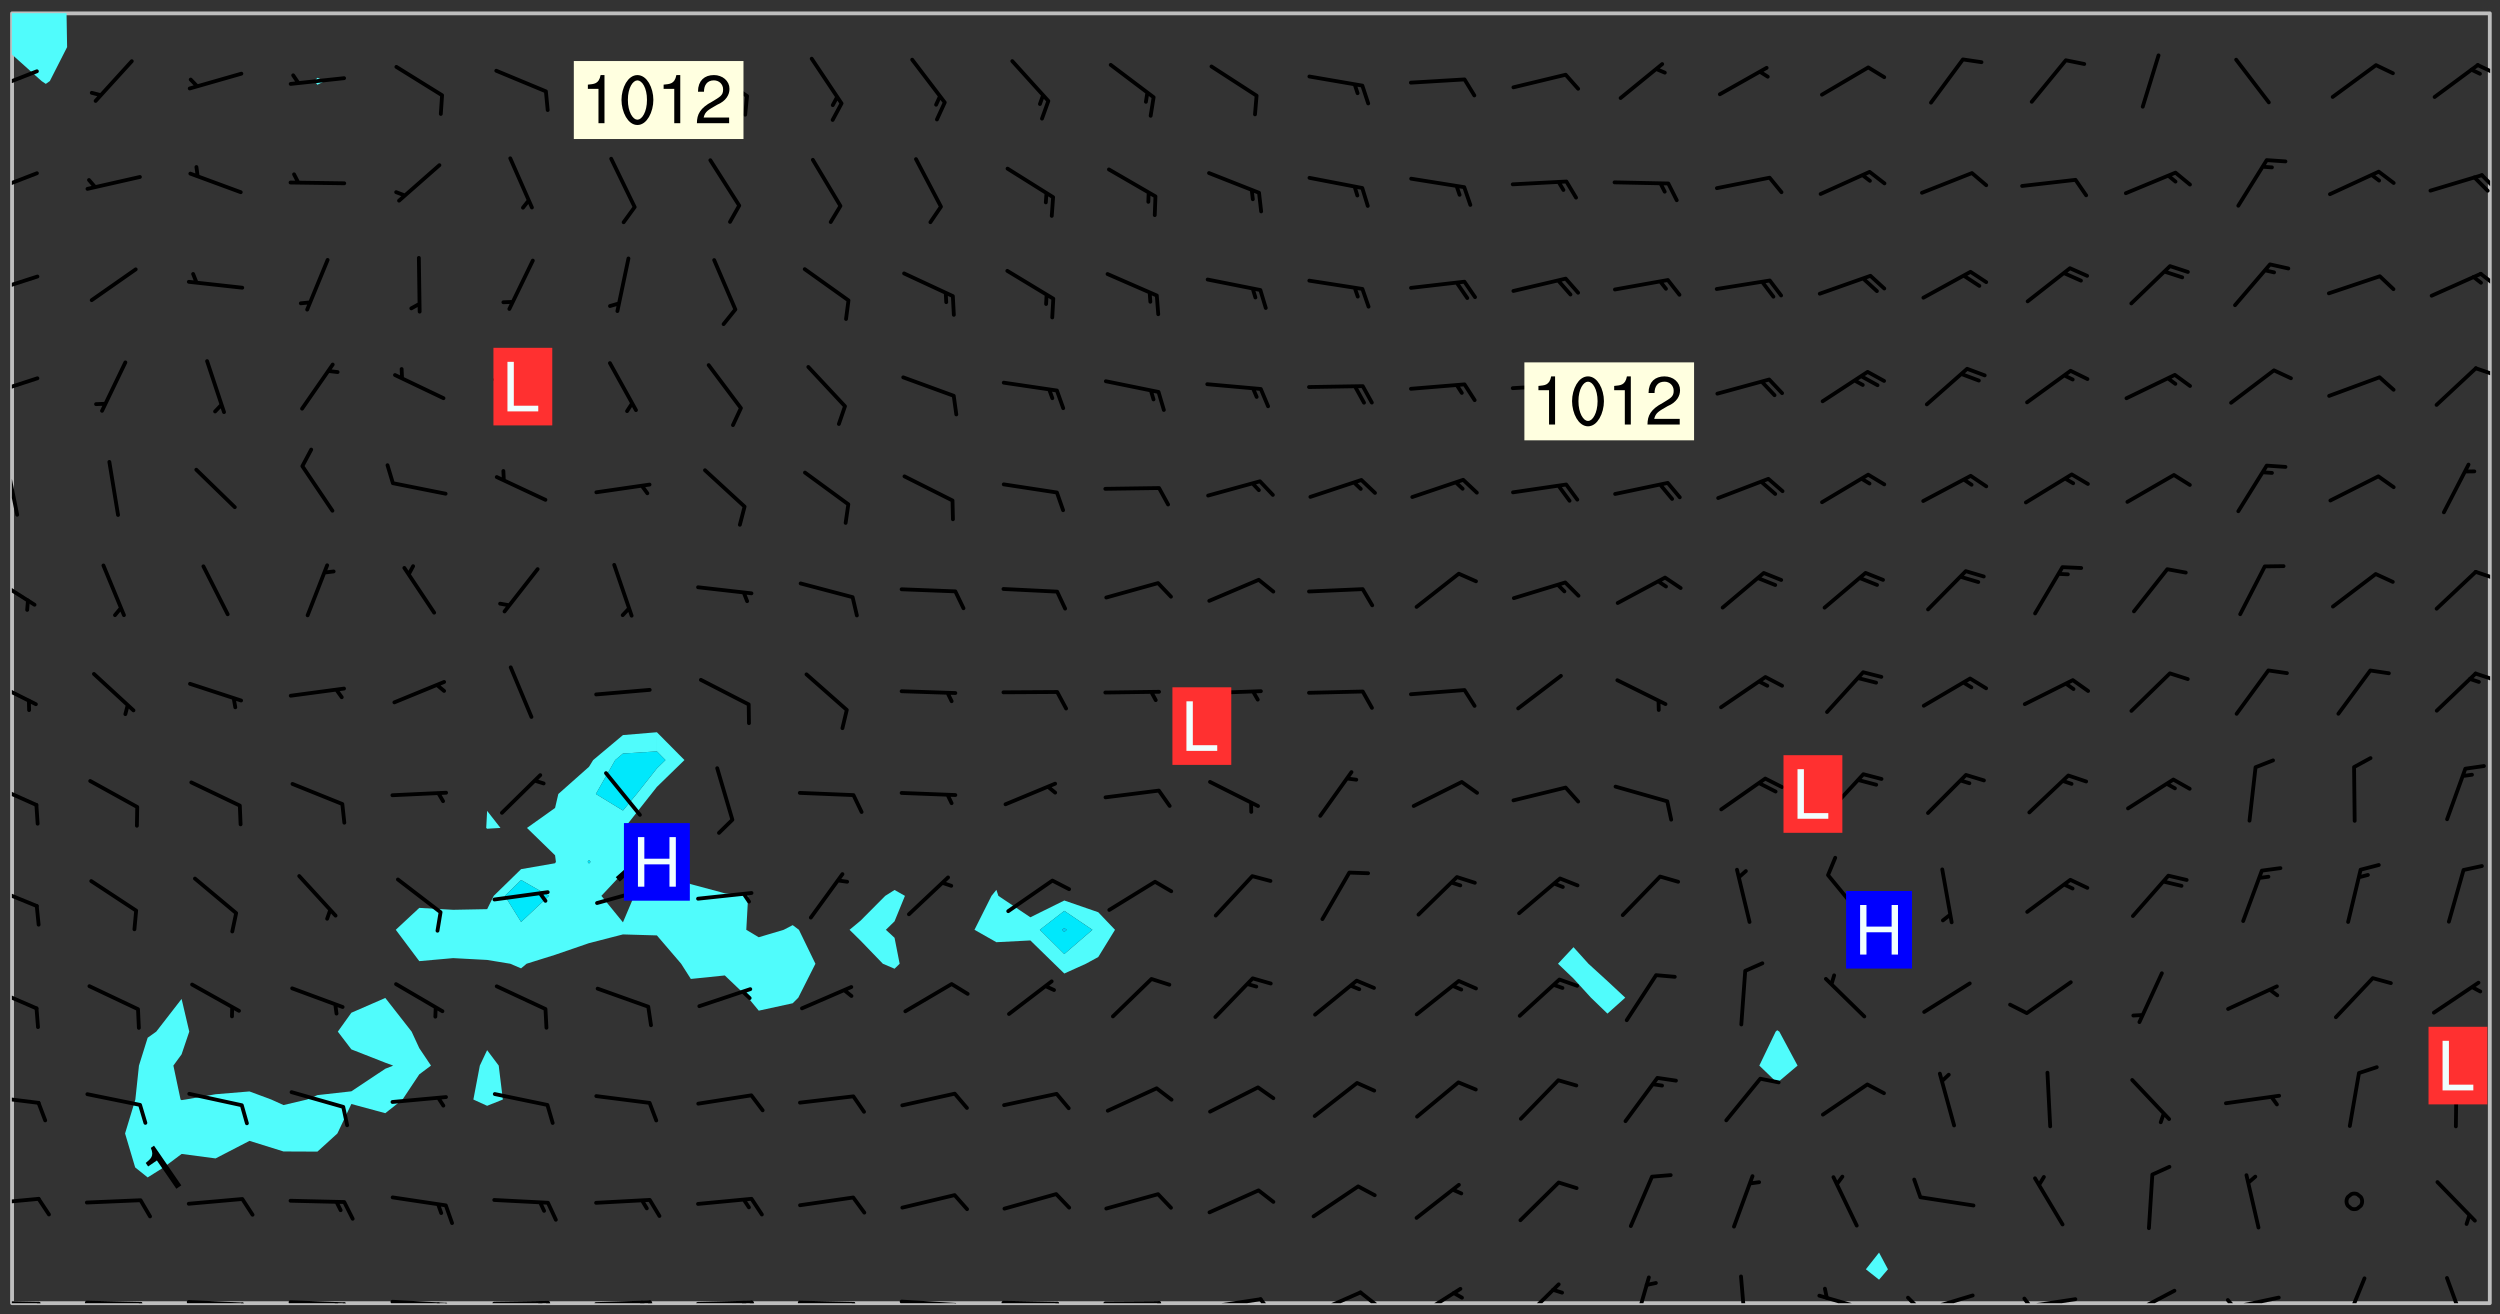 <svg xmlns="http://www.w3.org/2000/svg" role="img" xmlns:xlink="http://www.w3.org/1999/xlink" viewBox="142.45 309.95 326.84 171.84"><rect x="142.45" y="309.95" width="326.84" height="171.84" fill="#333333" stroke="none"/><defs><clipPath id="a"><path d="M144 317h1v163.328h-1zm0 0"/></clipPath><clipPath id="b"><path d="M144 311.672h1V318h-1zm0 0"/></clipPath><clipPath id="c"><path d="M144 311.672h324v168.656H144zm0 0"/></clipPath><clipPath id="d"><path d="M144 311.672h8V321h-8zm0 0"/></clipPath><clipPath id="e"><path d="M467 311.672h1v168.656h-1zm0 0"/></clipPath><clipPath id="f"><path d="M144 480h4v.328h-4zm0 0"/></clipPath><clipPath id="g"><path d="M147 480h2v.328h-2zm0 0"/></clipPath><clipPath id="h"><path d="M153 480h9v.328h-9zm0 0"/></clipPath><clipPath id="i"><path d="M160 480h3v.328h-3zm0 0"/></clipPath><clipPath id="j"><path d="M166 479h9v1.328h-9zm0 0"/></clipPath><clipPath id="k"><path d="M173 480h3v.328h-3zm0 0"/></clipPath><clipPath id="l"><path d="M180 479h8v1.328h-8zm0 0"/></clipPath><clipPath id="m"><path d="M187 480h2v.328h-2zm0 0"/></clipPath><clipPath id="n"><path d="M186 480h2v.328h-2zm0 0"/></clipPath><clipPath id="o"><path d="M193 479h9v1.328h-9zm0 0"/></clipPath><clipPath id="p"><path d="M200 480h3v.328h-3zm0 0"/></clipPath><clipPath id="q"><path d="M199 480h2v.328h-2zm0 0"/></clipPath><clipPath id="r"><path d="M206 480h9v.328h-9zm0 0"/></clipPath><clipPath id="s"><path d="M213 480h3v.328h-3zm0 0"/></clipPath><clipPath id="t"><path d="M212 480h2v.328h-2zm0 0"/></clipPath><clipPath id="u"><path d="M220 479h8v1.328h-8zm0 0"/></clipPath><clipPath id="v"><path d="M227 479h2v1.328h-2zm0 0"/></clipPath><clipPath id="w"><path d="M226 480h2v.328h-2zm0 0"/></clipPath><clipPath id="x"><path d="M233 479h8v1.328h-8zm0 0"/></clipPath><clipPath id="y"><path d="M240 479h3v1.328h-3zm0 0"/></clipPath><clipPath id="z"><path d="M239 480h2v.328h-2zm0 0"/></clipPath><clipPath id="A"><path d="M246 479h9v1.328h-9zm0 0"/></clipPath><clipPath id="B"><path d="M253 480h3v.328h-3zm0 0"/></clipPath><clipPath id="C"><path d="M260 479h8v1.328h-8zm0 0"/></clipPath><clipPath id="D"><path d="M267 480h2v.328h-2zm0 0"/></clipPath><clipPath id="E"><path d="M273 480h8v.328h-8zm0 0"/></clipPath><clipPath id="F"><path d="M280 480h3v.328h-3zm0 0"/></clipPath><clipPath id="G"><path d="M286 480h9v.328h-9zm0 0"/></clipPath><clipPath id="H"><path d="M293 480h3v.328h-3zm0 0"/></clipPath><clipPath id="I"><path d="M300 479h8v1.328h-8zm0 0"/></clipPath><clipPath id="J"><path d="M307 479h2v1.328h-2zm0 0"/></clipPath><clipPath id="K"><path d="M313 478h8v2.328h-8zm0 0"/></clipPath><clipPath id="L"><path d="M320 478h3v2.328h-3zm0 0"/></clipPath><clipPath id="M"><path d="M327 478h7v2.328h-7zm0 0"/></clipPath><clipPath id="N"><path d="M340 477h7v3.328h-7zm0 0"/></clipPath><clipPath id="O"><path d="M355 476h4v4.328h-4zm0 0"/></clipPath><clipPath id="P"><path d="M369 476h2v4.328h-2zm0 0"/></clipPath><clipPath id="Q"><path d="M380 479h8v1.328h-8zm0 0"/></clipPath><clipPath id="R"><path d="M393 479h8v1.328h-8zm0 0"/></clipPath><clipPath id="S"><path d="M391 479h3v1.328h-3zm0 0"/></clipPath><clipPath id="T"><path d="M406 479h9v1.328h-9zm0 0"/></clipPath><clipPath id="U"><path d="M406 479h3v1.328h-3zm0 0"/></clipPath><clipPath id="V"><path d="M420 478h7v2.328h-7zm0 0"/></clipPath><clipPath id="W"><path d="M420 480h2v.328h-2zm0 0"/></clipPath><clipPath id="X"><path d="M433 479h8v1.328h-8zm0 0"/></clipPath><clipPath id="Y"><path d="M433 479h2v1.328h-2zm0 0"/></clipPath><clipPath id="Z"><path d="M448 476h4v4.328h-4zm0 0"/></clipPath><clipPath id="aa"><path d="M462 476h4v4.328h-4zm0 0"/></clipPath><clipPath id="ab"><path d="M144 466h4v2h-4zm0 0"/></clipPath><clipPath id="ac"><path d="M144 453h4v2h-4zm0 0"/></clipPath><clipPath id="ad"><path d="M144 438h4v5h-4zm0 0"/></clipPath><clipPath id="ae"><path d="M144 425h4v4h-4zm0 0"/></clipPath><clipPath id="af"><path d="M144 412h4v4h-4zm0 0"/></clipPath><clipPath id="ag"><path d="M144 398h4v5h-4zm0 0"/></clipPath><clipPath id="ah"><path d="M465 397h3v3h-3zm0 0"/></clipPath><clipPath id="ai"><path d="M144 384h4v6h-4zm0 0"/></clipPath><clipPath id="aj"><path d="M465 384h3v2h-3zm0 0"/></clipPath><clipPath id="ak"><path d="M144 370h1v8h-1zm0 0"/></clipPath><clipPath id="al"><path d="M144 359h4v3h-4zm0 0"/></clipPath><clipPath id="am"><path d="M465 357h3v3h-3zm0 0"/></clipPath><clipPath id="an"><path d="M144 345h4v4h-4zm0 0"/></clipPath><clipPath id="ao"><path d="M466 345h2v3h-2zm0 0"/></clipPath><clipPath id="ap"><path d="M144 332h4v4h-4zm0 0"/></clipPath><clipPath id="aq"><path d="M466 332h2v3h-2zm0 0"/></clipPath><clipPath id="ar"><path d="M144 319h4v4h-4zm0 0"/></clipPath><clipPath id="as"><path d="M466 318h2v2h-2zm0 0"/></clipPath><g id="at" clip-path="url(#clip1)"><path fill="#fff" fill-opacity="0" fill-rule="evenodd" d="M0 0h1000v1000H0zm0 0"/><path fill="#d3d3d3" fill-opacity="0" fill-rule="evenodd" d="M162.152 355.867l-.234.293.059.234.117.172.176.234.293.348.113.059.117-.172.059-.234.176-.176.465-.176h.699l.234.293.289.816.059.176.176.23.352.234.699.699.172.176.234.348.234.41.289.582.41.465.23.234.234.176.117.23.176.293.172 1.164v.234l.059.289.059.117.117.117.348.41.117.172.176.176.176.234.117.172.172.352.059.234.234.406.234-.059-.176.176-.059.93h-.582l-.234-.113-.348.113-.117.117-.059.293-.059.176-.117.172-.465.293-.059.234-.059.113v.645l.059.172v.41l.059.059v.406l.059.406.117.176.059.059.23.641-.059.293v.699l-.059.582v.234l-.059.23-.055.352v1.922l.055.117h.426l-.367.117-.023.352.891 1.168 1.742.539 1.34.359v.539l.09.809.535.715 1.52.27.891-.086.09 1.164.535.18 1.16-.18 2.055-.984 1.16-.363 1.879-.176 1.695-.18-.18.719-1.516.086-1.25.09-.805.27-1.074.809.27.719.535.898-.18.625-.266.809.266 1.078.625.898.805.18 1.25-.18-.266.723.098.504.055.293v.172l.059.293v.406l.176.117.352.117h.406l.293-.176.113-.117.059-.117.117-.23.059-.176.352-.465.23-.176.176-.059.176.059.059.176.117.988.055.469.059.172.117.234.176.059.816.059h.289l.117.234.059.406.059.352v1.105l.117.293.117.348.289.699.176.352.582.754.352.176.172.059.469.234.641.465.348.234.293.176.293.055.23.062.816.348.293.176.113.172.352.352.117.176.523.641v.289l.059.352v.348l.059.352.059.289.117.059.172.059h.176l.582.234.176.117.176.289.176.234.113.234.293.23.117.117v.41l.059.055.289.234.234.117.059.117.117.172.059.117.23.234.059.176.234.059.117.059-.117.113-.059.117v.117l-.117.293-.117.289v.582l.176.117.117.059.059.117.117.117.113.059.176.348.059.352.059.406v.176l-.059.176-.117.699v.172l.117.176.293.293h.406l.176.117.117.172.117.293v.234h-.527l-.23-.234h-.234l-.176.059-.059.699.059.348.117.176.176.41.117.23.289.469.176.055h.523l.234.059.758.641.059.293v.234l.059.059.23.348v.352l-.117.172v.293l.293.289.293.176.172.059.293.176.293.117.582.406.289.234.293.176.219.16.016.012.23.176.641.523.176.234.117.176.176.176.113.172v.641l.117.176.469.117.582.117.234.059.23.113.293.117.113.059.586.352.289.172.176.062.176.055.176.059.699.352.289.176.234.055.289.176.234.117.641.406.293.117.172.059.234.059.41.059.23.059.234.117.059.172-.41.176.469.059.059.293.113.234.176.055.234.059.176.059.406.117.641.234.117.172.059.234v.176l-.059.117-.059.406.234.234.117.059.348.117.641.23.176.117.289.117.176.176.234.465.582 1.105.176.176.348.176.176.117.352.117 1.047.523.234.059.465.113.293.059.465.176.758.582.234.234.348.465.176.176.289.234.816.699.293.176.289.289.293.176.293.289.695.641.176.176.293.234.289.234.469.289.641.582.348.234.234.293.348.348.352.465.934.992.348.406.117.176.234.059.113.117.645.176.23.113.234.059.293.176.23.117.934.699.406.406.234.176.406.176.234.117.816.348.348.234.234.117.293.289.23.117.758.352.352.172.23.059.293.117.234.059.871.176h.816l.469.23.172.059.875.699.465.117.293.059.176.059.23.059.469.059.348.059.352.059.406.059h.293l.172.059v.23l.176.176h.293l.348.059.352.059.699.117h.641l.465-.234.293-.176.172-.117.41-.172.289-.176.934-.465.469-.293.523-.293.465-.172.465-.176 1.051-.465.289-.117.41-.117.289-.117.527-.176 1.516-.699.582-.348.289-.059.293-.059.348-.117.875-.23.352-.117h.113l.234-.059.875-.234.234-.059h.812l.352-.059.816-.117.172-.059.352-.055.293-.059.23-.059.816-.176.176-.059h.348l.234-.059.465-.117.758-.172.234-.059h.348l.41-.117.289-.059 1.285-.059h.289l.41-.059.23-.059h.176l.875-.117h.406l.41-.117h.348l.352-.113.871-.059h1.75l1.047.289.41.117.289.117.352.117.289.117 1.051.172.289.059h.293l.293.059.172.059.41.059.172.059.117.059h.117l.117.059.352.059h.113l.41.066 1.922.395 1.926.395 1.52.449 1.695.719 2.145.805 1.605-.719 1.43-.805 1.16-1.078 1.25-.449 3.035-.719 1.875-.359 2.145-1.348 2.234-1.254 2.5-1.258 1.695-.449 1.785-.18 1.16-.27.625.539 1.34-.27.715-.988.984-1.344.445-.18.805-.359 1.875-.539 1.785-.449 1.25-.27 1.16-.09 1.699-.09 1.961-.27 1.25-.09h.539l.625-.09h.891l2.145-.18 2.41-.18 2.59-.09 1.695.18 1.609.09 1.43.359 1.16.719 1.875.988 1.16 1.527.266.715.629.09.355.898.535.539.535 1.527 1.074.359h.535l-.805.535.09 1.707.715 2.695.891.805.895.988.715 1.258 1.785.539 1.52-.18.355 1.344 1.609-.805.98-.539.27.27.316-.215.219-.145.801.449.449-.359h.355l.535-.27.539-.719.535-.27.625-.988 1.16.449.84.371 1.395.617 1.695-.18h1.605l1.785.09.18-1.707.535-1.344.805.27.492.848.402.406-.09.539v.359l.715.449.711-.27h1.43l.359.988.445 1.258.715 1.344 1.25.629 1.695.629.715-.18.18-.539.98-.09.449.359.086 1.258-.266.629-.535.18v.539l.715.984.266.539.984.988.801 1.078-.266.359-.09.898-.625 2.332-.355 2.066-.09 1.793-.18.719-.09.539v1.438l-.98 1.883-.359 1.707-.535.898-.805 1.168-.266.539 2.055 1.254.086.359-.355.539-.09-.18v.809l.09 1.438-.445.715-1.074.094-.266.715.535.898.805.719 1.16.809 1.34.27.445.359-.355.449-1.789-.09-1.25-.449-.715-.719-.625-.09-.176 3.59-.188 1.309h89.359V311.703h-55.27v49.082l.762.125 3.289.543 2.023 2.836v2.754l2.352.332 2.348.332h4.051l-1.379 4.16-2.023.707-2.023.703-.543.344-2.594 1.617-.188.117-2.023-2.078-.73-2.742-2.672-2.078-1.375-3.5-.066-.082-1.957-2.672 2.75-1.418v-49.082H294.422v91.414l.117.031.133.012.074.074.105.047.09.059.086.059.09.059.297.297.059.09.031.117.027.117.016.137-.031.117-.059.09-.059.086-.043.105-.047.102-.027.121v.145l.176.27.148.148.074.086.074.074.043.105.062.09.059.086.043.105.059.09.047.102.043.105.059.086.117.18.074.074.062.086.059.09.043.105.059.09.059.086.062.09.059.09.043.102.117.18.074.074.059.086.074.074.09.059.105.047h.148l.133-.016.133.016.102-.047.074-.074.047-.102-.016-.133v-.148l-.047-.105-.027-.117-.047-.102-.027-.121-.043-.102-.062-.09-.043-.102-.043-.105-.031-.117-.016-.133-.012-.137.086-.059.059-.086.121-.031.043.105.016.133v.117l.059.102.059.09.09.059.148.148.059.09.043.105-.012.102.086.059.105.047.086.059.09.059.074.074-.117.027-.105.047-.086.059-.074.074-.059.09-.062.086-.027.121-.047.102-.043.105-.031.117-.012.133-.016.133v.148l.027.117.047.105.043.102.059.09.074.074.09.059.074.074.09.059.059.09.043.105.047.102.117.031.133.016h.148l.117-.031.105.043.043.105.047.102.027.121L299.5 410l.027.117.031.121.027.117.105.043.102.047.133-.016.148.148.062.086.074.074.07.074.09.062.105.043.102.043.117.031.137.016.117-.031.074-.074.027-.117-.012-.133-.031-.121-.027-.117.043-.105h.117l.09.062.117.027h.148l.133.016h.148l.133.016.133-.016h.148l.133-.016.133-.012.137.012.117-.027.133-.016.191-.059-.059.176-.016.133-.027.121-.016.133-.059.086-.133.016-.105.047-.105.043-.117.031-.117.027-.266.031h-.148l-.133.016-.074.074.059.086.148.148.117.18.074.07.09.062.09.059.086.059.09.059.102.043.105.062.105.043.086.059.105.047.102.043.18.117.059.09-.043.102-.047.105.016.133.223.223.059.09.043.102.031.121.043.102.016.133.031.117.012.137.031.117.148.148.102.043.105.043.117.031.133.016.137.016h.117l.117-.031.09-.059.043-.105.047-.102.043-.105.031-.117.012-.133v-.148l-.012-.133-.016-.133-.031-.117-.043-.105-.047-.105-.043-.102-.043-.105-.016-.133.016-.133.027-.117.031-.117.027-.121.047-.102.09-.059.086-.062.074-.074.09-.059.223-.223.059-.086.074-.074.117-.18.059-.086v-.148l-.074-.074-.102-.047-.105-.043-.102-.043-.059-.09-.047-.105-.027-.117.09-.059.117-.031.102-.043.18-.117.148-.148.012-.133-.012-.105-.09-.059-.133.016h-.148l-.133.016-.133-.016-.121-.031-.086-.059-.074-.074-.059-.09-.062-.086-.117-.18-.059-.086.031-.121.086-.059.121-.031.059-.086v-.121l-.031-.117-.059-.09-.059-.086-.047-.105-.027-.117-.016-.133.059-.09.074-.074.09-.059.117-.18.074-.074.059-.086.148-.148.121-.031.133-.016.133.016.074.074.043.105.016.133-.031.117-.117.031-.133.012-.148.148-.043.105-.047.102-.027.121-.031.117v.148l.031.117.043.105.059.09.074.07.074.074.117.031.121.027.117-.027.133-.016h.117l.09.059.074.074.047.105.059.086.102.047.133.016.105.043.086.059-.012.105-.074.074-.18.117-.059.09-.09.059-.07.074-.074.074-.062.09-.027.117-.016.133.016.133-.016.133v.148l.016.133.027.117.031.121.074.074.09.059.086.059.09.059.117.031v.086l-.102.047-.09.059-.266.031-.117.027h-.148l-.105.043-.102.047-.059.09-.062.234-.012.133-.031.121-.016.133v.293l-.012.133.012.137.016.133.133.016.133.012.121.031.086.059.074.074.047.105.043.102.016.133v.445l-.016.133v.445l.031.266.027.117.016.133.031.117.086.211.031.266v.148l-.031.117-.027.117-.031.121-.027.117-.031.117-.031.121-.012.133-.016.133.09.059.117-.031.102.016.047.105-.031.266v.441l-.043.105-.047.105-.043.102-.043.105-.059.086-.031.121-.043.117-.031.117-.016.133.016.133.059.09.105.047.086.059.059.086-.012.137-.031.117-.043.102v.445l-.016.133v.148l-.031.117-.043.105-.027.117-.047.105-.043.102-.031.121-.027.117-.031.133-.031.117-.027.117-.043.105-.031.117-.031.121-.012.133-.016.133v.297l.027.117v.148l.047.398.027.117.059.09.121.031h.148l.133-.016.059.09v.117l-.059.09-.09.059-.102.043-.105.047-.09.059-.086.059-.137.016-.117-.031-.133-.016-.102.047-.062.086-.012.137-.016.133-.031.117-.027.117-.016.133-.031.121v.297l.016.133.031.117v.148l.012.133v.148l-.027.117-.047.102-.027.121-.031.117-.059.09-.074.074-.102.043-.105.047-.117.027-.121.031-.102-.047.059-.086.105-.047.027-.117.031-.117.027-.121.031-.117v-.148l.016-.133-.031-.117-.043-.105-.105.016-.074.074-.102.043-.09.062-.074.074-.043.102-.016.133-.031.117L304.25 426l-.031.117-.027.117-.031.121-.027.117-.031.117-.043.105-.09.059h-.09l-.117-.031-.031-.086.016-.137-.031-.117v-.148l-.012-.133v-.148l-.062-.234-.027-.121-.043-.102-.047-.105-.059-.086-.059-.09-.043-.105-.062-.086-.148-.148-.07-.074-.105-.047-.105-.043-.102-.043-.297-.297-.09-.074-.086-.059-.105-.043-.09-.062-.086-.059-.105-.043-.09-.059-.086-.062-.074-.07-.105-.047-.086-.059-.105-.043-.09-.062-.102-.043-.105-.043-.086-.059-.105-.047-.105-.043-.102-.047-.09-.059-.102-.043-.105-.043-.09-.062-.117-.027-.133-.016-.133.016H299.75l-.133.016-.117-.031-.09-.059-.074-.074-.09-.059-.102-.047h-.148l-.121-.027-.102-.043-.074-.074-.117-.18-.09-.059-.102-.043-.09-.062-.105-.043-.09-.059-.086-.059-.105-.047-.059-.086-.059-.09-.043-.105-.047-.102-.074-.074-.086-.059-.074-.074-.09-.059-.223-.223-.043-.105-.031-.266.105-.043h.145l.105.043.074.074.09.059.086.059.105.047.09.059.148.148.07.074.148.148.062.086.074.074.086.059.074.074.09.062.09.059.086.059.27.176.102.047.105.043.102.043.047-.074.059-.086.074-.074.07-.074.105.043.074.074.059.09.043.102.047.105.043.105.121.027.117-.027.074-.09.043-.105.059-.09.074-.074.105-.043.117-.027.133.012.09.059.148.148.059.09.043.105.047.102.043.105.043.102.105.047.105.043.133.016.086-.059.059-.09.074-.074.105-.043.117.027.105.047.102.043.105.043.102.047.18.117v.117l-.016.133.016.133.016.137.059.086.102.047.121.027.117.031h.148l.117-.031.059-.09.18-.117.059-.09.074-.074.059-.086.117-.18.18-.117.117.031.09.059.043.074-.016.133v.117l.09.059h.148l.133-.016.133-.012.266-.031.105-.043.117-.031.121-.027.074-.074.07-.074.062-.09-.016-.105-.047-.102-.102-.043-.105-.016-.117.027-.266.031h-.148l-.074-.074-.09-.059-.117-.031-.117-.027-.133-.016h-.148l-.133.016h-.297l-.105-.047-.148-.148-.043-.102-.059-.09.223-.223.086-.059.105-.043.117-.031.133-.016.133.016.137.016.102.043.133-.012.09-.062.102-.043.062-.09-.047-.102-.09-.059-.117-.031-.102-.043-.059-.09-.062-.09v-.117l.016-.133.105-.047.074-.07v-.121l-.09-.059-.031-.117.09-.059.074-.074.043-.105.059-.09.047-.102.016-.133v-.148l-.047-.105-.043-.102-.09-.059-.133-.016-.102-.043-.137-.016-.117-.031h-.445l-.133-.016-.133-.012-.133-.016-.117-.031h-.148l-.133-.016-.133-.012-.266-.031-.121-.043-.086-.059-.074-.074v-.148l.012-.133.105-.047.102-.043.133-.016h.152l.133-.016h.293l.121.031.102.043.09.059.234.062.121-.047.09-.059.102-.043.133-.016.105.043.102.047.133.012.121-.027h.145l.121-.031.117-.027.105-.047.074-.074.086-.059.148-.148.059-.086.047-.105.027-.117.016-.105-.102-.043-.09-.059-.117-.031-.105-.043-.09-.062-.074-.086-.074-.074-.102-.043-.105-.047-.102-.043-.059-.09-.047-.102-.086-.211-.062-.086-.059-.09-.074-.074-.086-.059h-.27l-.117.031-.09.059-.102.043-.133.016-.105-.016-.027-.117-.062-.09-.117-.031-.102-.043-.148-.148-.031-.117-.016-.105.074-.074.18-.117.117-.027.117-.031.137.016.102.043.105.043.102.047.105.043.117.031.133.016.117.027.133.016.105-.016.09-.059-.074-.074-.105-.043-.074-.074-.074-.09-.148-.148-.086-.059-.09-.059-.074-.074-.09-.059-.102-.047-.121-.027-.102-.047-.105-.043-.117-.031-.102-.043-.121-.031h-.148l-.117.031-.105.043-.086.062-.18.117-.086.059-.09.059-.105.047-.086.059-.105.043-.102.043-.105.047-.074.074-.059.09-.059.086-.047.105-.059.086-.074.074-.133-.012-.117-.031h-.117l-.074.074-.09.059-.074.074-.09.059-.086.059-.105.047-.102.043-.137.016-.102-.043-.148-.148-.105-.047h-.086l-.105.047-.102.043-.121.031-.117-.031-.074-.074v-.117l.031-.121.074-.07.059-.09.074-.074.117-.031.105-.043h.293l.133-.016.137-.016.102-.043.09-.059.102-.047.09-.059.133-.012.09.059.133.012.09-.059.086-.059.105-.043.09-.059.086-.062.09-.059.148-.148.059-.086.059-.09.105-.043.133-.016.117.027.121.031.059-.059.059-.09.031-.266.027-.117.105.012.133.016.102-.043.09-.059.059-.09.074-.074.059-.09.047-.102.012-.133-.012-.133-.047-.105-.148-.148-.059-.09-.059-.086-.043-.105v-.445l.016-.133v-.148l.012-.133-.059-.059-.09.059-.102-.043-.18-.117-.086-.059-.062-.09-.059-.09-.074-.074-.086-.059-.121.031-.102.012-.105.047-.086.059-.105.043-.148.148-.09.059-.086.059-.09.062-.105.043-.133.016v-.121l.105-.043.117-.031.074-.07.043-.105v-.148l-.027-.117-.148-.148-.133-.016h-.148l-.117.031-.105.043-.102.043-.09.062-.117.027-.074-.074.012-.133-.043-.102-.043-.105-.09-.059-.117.027-.121.031-.117.031-.102.043-.121.031-.102.043-.105.043-.09.059-.102.016v-.117l.016-.133-.059-.09-.074.043-.148.148-.059.09-.074.074-.047.105-.043.102-.074.074-.059.09-.074.074-.059.086-.074.074-.09.062-.074.07-.074.074-.102.016-.133.016-.105-.043v-.121l.148-.148.043-.102.059-.09.047-.102.043-.105.059-.09.031-.117.043-.102.031-.121.027-.117.047-.105.043-.102.043-.105.074-.07.09-.062.09-.059.102-.043h.297l.266-.031.105-.043-.074-.074-.117-.031-.105-.043-.09-.059-.102-.047-.09-.059-.102-.043-.105-.043-.09-.062-.086-.059-.105-.043-.102-.043-.121-.031-.117-.031-.102-.043L297.5 410.25l-.102-.043-.09-.059-.043-.105-.016-.133.102-.043.133-.016.137.016.133-.016.102-.043.059-.09.016-.105-.09-.059-.074-.074-.102-.043-.09-.059-.148-.148-.043-.105-.016-.133v-.293l-.059-.09-.09-.059-.074-.074-.043-.105-.031-.117-.059-.09-.074-.074-.117-.027-.074-.074-.09-.059-.09-.062-.086-.059-.074-.074-.059-.086-.047-.105-.086-.059-.148-.148-.195-.059-.133.016-.102.043-.074.074-.047.102-.043.105-.059.09-.059.086-.297.297-.09.059h-.086l-.062-.086-.043-.105.031-.117.059-.09.027-.117-.012-.133-.09-.062-.105.047-.117.027-.117.031-.27.176-.102.047-.117.027-.105.047-.09.059-.102.043-.059-.086-.047-.105.016-.133.047-.105.07-.074.074-.07.059-.09v-.148l-.043-.105h-.238l-.102.047-.031.117-.027.117-.031.121-.074.043-.133.016-.074-.047-.043-.102-.043-.105-.047-.102-.043-.105-.121.031-.102.043-.133.016-.117.031-.105.043-.09.059-.102.047-.121.027-.133.016-.102-.043-.059-.09-.047-.105-.043-.102-.043-.105v-.117l.059-.09.086-.059.18-.117.102-.047.105-.043.105-.059.102-.043.09-.062.102-.043.105-.059.102-.047.09-.059.105-.043.102-.043.09-.062.102-.043.137-.016.117.031.102.043.121.031.102.043.105.047.102.043.105.043.102.047.105.043.102.043.105.047.086.059.105.043.117.031.105.043.102.047.09.059.105.043.102.043.105.047.117.027.102.047.121.027h.148l.086-.059.016-.102.059-.09-.027-.117-.074-.074-.117-.18-.074-.074-.09-.074-.18-.117-.086-.059-.105-.043-.102-.047-.27-.176-.059-.09-.074-.074-.059-.09-.043-.102-.031-.117-.016-.137v-.562l-.012-.133-.016-.133-.031-.117-.016-.133-.012-.133-.031-.121-.223-.223-.059-.086-.016-.105.031-.117.133-.016v-91.414H172.992v1.453l-.059.234-.352 1.051-.172.523-.117.348-.176.41-.117.172-.234.293-.23.059h-.352l-.117.059-.23.406v.293l.117.176.23.23.117.234.641.758.293.465.176.234.23.352.234.348.641.816.176.465.172.41.117.695.176.469.117 1.398.059.465v.875l.117 1.047v4.781l-.059.465-.352 1.281-.176.523-.113.41-.352.93L172.934 336l-.234.582-.117.176-.172.348-.176.406-.352.816-.059.293-.113.293-.117.289-.059.176-.117.875-.059.406-.059.117-.059.176-.059.172-.23.527-.117.172v.234l-.117.234-.059.172-.176.586v.289l-.059.176v.293l-.059.113-.059.527v.172l-.055.234v2.621l-.176.816-.117.176-.176.234-.117.172-.113.234-.586.934-.23.289-.293.465-.176.234-.289.352-.352.699-.113.23-.176.41-.176.23-.406.527-.816.699-.293.172-.289.234-.176.117-.176.176-.523.406-.527.176-.172.176-.234.055-.641.176h-.758m12.211 31.023l-1.074.449.359.895 1.25-.715.445-.539-.98-.09"/><path fill="#d3d3d3" fill-opacity="0" fill-rule="evenodd" d="M201.508 416.598h-.895l.449.629.98.359.805-.09.445-.988-.176.09-.715-.355-.895.355m154.621 59.07l-.059-.523v-.293l.113-.293.059-.23.469-.469h.113l.117-.113.117-.059h.176l.234-.059h.348l.234.059.117.059.23.172.059.176.117.582v.293l-.117.176-.172.289-.176.176-.527.523-.23.234-.117.059h-.176l-.117-.059-.406-.293-.176-.117-.117-.059-.059-.113-.055-.117m6.641-10.957l-.059-.172v-1.109l.059-.172.176-.059.172-.059h.176l.234-.059.117.059.059.699-.059.172-.117.176-.117.059-.234.523-.113.059h-.234l-.059-.117m9.613-14.391l-.117-.176v-.699l.293-.875.117-.172.176-.352.113-.23.117-.293.352-.758.117-.23.172-.234h.176l.117-.059h.641l.117.059.234.234.172.113.352.293.117.117.113.176v.113l.117.059.117.117v.699l-.059.176v.23l-.059.176-.348 1.051-.117.23-.117.234-.117.059-.23.234-.641.289h-.875l-.41-.117-.641-.465"/><path fill="none" stroke="#bebebe" stroke-linecap="round" stroke-linejoin="round" stroke-miterlimit="10" stroke-width=".5" d="M467.957 311.695H144.027v168.625h323.93v-168.625"/><g clip-path="url(#a)"><path fill="#fff" fill-opacity="0" fill-rule="evenodd" d="M144 475.891v4.438h.004H144V317.062v158.828"/></g><g clip-path="url(#b)"><path fill="#50fcfc" fill-rule="evenodd" d="M144 316.109v.953-5.391h.004H144v4.438"/></g><g clip-path="url(#c)"><path fill="#fff" fill-opacity="0" fill-rule="evenodd" d="M144.004 480.328V317.066l3.883 3.48.551.371.527-.371 2.258-4.438-.074-4.438h32.797v8.453l-.395.422.395.484.969-.484-.969-.422v-8.453h8.875v128.746l-4.438 1.934-1.77 2.469 1.77 2.32 4.438 1.742 1.031.379-1.031.41-4.438 2.953-4.438.496-1.367.578-3.07.723-1.594-.723-2.848-1.059-4.438.367-3.93.691-.508.078-.137-.078-.938-4.438 1.074-1.473 1.004-2.969-1.004-4.273-3.312 4.273-1.125.801-1.137 3.641-.473 4.438-1.344 4.438 1.32 4.438 1.633 1.309 2.086-1.309 2.352-1.762 4.438.586 4.438-2.297 4.441 1.387 4.438.02 2.609-2.371 1.828-3.855 4.438 1.203 2.25-1.785 2.191-3.293 1.531-1.145-1.531-2.281-1-2.16-3.441-4.402v-128.746h13.316v104.285l-.117 2.234.117.105 1.746-.105-1.746-2.234V311.672h22.191v94.008l-4.438.371-3.895 3.266-.543.879-4.012 3.559-.426 1.824-3.672 2.613 3.672 3.574.113.863-.113.18-4.441.77-3.578 3.492-.859 1.738-4.438.086-4.438-.25-3.07 2.863 3.07 4.098 4.438-.395 4.438.238v11.793l-.953 2.02-.844 4.438 1.797.82 2.059-.82-.543-4.438-1.516-2.02v-11.793l3.02.496 1.418.605.723-.605 3.719-1.164 4.438-1.527 4.438-1.141 4.438.129 3.172 3.703 1.266 1.984 4.441-.457 3.043 2.91 1.395 1.695 4.438-.969.73-.727 2.242-4.438-2.156-4.438-.816-.613-1.176.613-3.262.973-1.629-.973.246-4.438-3.055-.336-4.441-1.195-4.438-1.633-2.816-1.277-1.418-4.438 3.5-4.438.734-.93 3.605-3.508-3.605-3.637v-94.008h31.07v114.629l-1.219.77-3.223 3.242-1.441 1.195 1.441 1.418 2.914 3.02 1.527.652.668-.652-.668-3.395-1.133-1.043 1.133-1.109 1.359-3.328-1.359-.77v-114.629h13.312v114.613l-.637.785-2.227 4.438 2.863 1.621 4.441-.23 3.121 3.047 1.316 1.277 2.824-1.277 1.613-.879 2.191-3.559-2.191-2.297-4.438-1.535-4.438 2.195-4.18-2.801-.262-.785V311.672h75.453v122.109l-2.027 2.164 2.027 1.938 2.281 2.5 2.156 2.082 2.328-2.082-2.328-2.172-2.484-2.266-1.953-2.164V311.672h26.629v132.965l-.199.184-2.137 4.441 2.336 2.25 2.664-2.25-2.383-4.441-.281-.184V311.672h13.316v162.035l-1.723 2.184 1.723 1.363 1.164-1.363-1.164-2.184V311.672h79.887v168.656H144.004"/></g><g clip-path="url(#d)"><path fill="#50fcfc" fill-rule="evenodd" d="M147.887 320.547l-3.883-3.48v-5.395h7.145l.074 4.438-2.258 4.438-.527.371-.551-.371"/></g><path fill="#50fcfc" fill-rule="evenodd" d="M160.121 462.574l-1.32-4.438 1.344-4.438.473-4.438 1.137-3.641 1.125-.801 3.312-4.273 1.004 4.273-1.004 2.969-1.074 1.473.938 4.438.137.078.508-.078 3.93-.691 4.438-.367 2.848 1.059 1.594.723 3.07-.723 1.367-.578 4.438-.496 4.438-2.953 1.031-.41-1.031-.379-4.438-1.742-1.77-2.32 1.77-2.469 4.438-1.934 3.441 4.402 1 2.16 1.531 2.281-1.531 1.145-2.191 3.293-2.25 1.785-4.438-1.203-1.828 3.855-2.609 2.371-4.438-.02-4.441-1.387-4.438 2.297-4.438-.586-2.352 1.762-2.086 1.309-1.633-1.309m23.824-141.543l-.395-.484.395-.422.969.422-.969.484m13.316 114.574l-3.07-4.098 3.07-2.863 4.438.25 4.438-.086.859-1.738 3.578-3.492v1.418l-2.121 2.074 2.121 3.414 3.641-3.414-3.641-2.074v-1.418l4.441-.77.113-.18-.113-.863-3.672-3.574 3.672-2.613.426-1.824 4.012-3.559v12.184l-.184.25.184.219.211-.219-.211-.25v-12.184l.543-.879 3.895-3.266 4.438-.371v2.504l-4.438.281-1.012.852-2.531 4.438 3.543 2.164v8.137l-2.82 3.016 2.82 3.461 1.465-3.461-1.465-3.016v-8.137l1.789-2.164 2.648-3.348 1.121-1.09-1.121-1.133v-2.504l3.605 3.637-3.605 3.508-.734.93-3.5 4.438 1.418 4.438 2.816 1.277 4.438 1.633 4.441 1.195 3.055.336-.246 4.438 1.629.973 3.262-.973 1.176-.613.816.613 2.156 4.438-2.242 4.438-.73.727-4.438.969-1.395-1.695-3.043-2.91-4.441.457L231.5 435.945l-3.172-3.703-4.438-.129-4.438 1.141-4.438 1.527-3.719 1.164-.723.605-1.418-.605-3.02-.496-4.438-.238-4.438.395m8.875 18.914l-1.797-.82.844-4.438.953-2.02 1.516 2.02.543 4.438-2.059.82m0-36.223l-.117-.105.117-2.234 1.746 2.234-1.746.105"/><path fill="#00e8fc" fill-rule="evenodd" d="M210.574 430.484l-2.121-3.414 2.121-2.074 3.641 2.074-3.641 3.414m8.879-7.637l-.184-.219.184-.25.211.25-.211.219m4.438-6.93l-3.543-2.164 2.531-4.438 1.012-.852 4.438-.281 1.121 1.133-1.121 1.09-2.648 3.348-1.789 2.164"/><path fill="#fff" fill-opacity="0" fill-rule="evenodd" d="M223.891 424.055l-2.82 3.016 2.82 3.461 1.465-3.461-1.465-3.016"/><path fill="#50fcfc" fill-rule="evenodd" d="M254.957 432.926l-1.441-1.418 1.441-1.195 3.223-3.242 1.219-.77 1.359.77-1.359 3.328-1.133 1.109 1.133 1.043.668 3.395-.668.652-1.527-.652-2.914-3.02m17.754.203l-2.863-1.621 2.227-4.438.637-.785.262.785 4.18 2.801 4.438-2.195v1.355l-3.199 2.477 3.199 3.168 3.676-3.168-3.676-2.477v-1.355l4.438 1.535 2.191 2.297-2.191 3.559-1.613.879-2.824 1.277-1.316-1.277-3.121-3.047-4.441.23"/><path fill="#00e8fc" fill-rule="evenodd" d="M281.59 434.676l-3.199-3.168 3.199-2.477v2.254l-.289.223.289.285.328-.285-.328-.223v-2.254l3.676 2.477-3.676 3.168"/><path fill="#00d4fc" fill-rule="evenodd" d="M281.59 431.793l-.289-.285.289-.223.328.223-.328.285"/><path fill="#50fcfc" fill-rule="evenodd" d="M348.164 437.883l-2.027-1.938 2.027-2.164 1.953 2.164 2.484 2.266 2.328 2.172-2.328 2.082-2.156-2.082-2.281-2.5m26.629 13.629l-2.336-2.25 2.137-4.441.199-.184.281.184 2.383 4.441-2.664 2.25m13.316 25.742l-1.723-1.363 1.723-2.184 1.164 2.184-1.164 1.363"/><g clip-path="url(#e)"><path fill="#fff" fill-opacity="0" fill-rule="evenodd" d="M467.996 480.328H468V311.672h-.004H468v168.656h-.004"/></g><path fill="#fff" fill-opacity="0" fill-rule="evenodd" d="M163.883 468.699l4.816-3.309-5.641-8.211-4.812 3.309 5.637 8.211"/><path fill-rule="evenodd" d="M162.168 460.02l.418-.289 3.566 5.188-.648.445-2.543-3.699-1.145.785-.316-.457.426-.371.176-.188.141-.203.086-.23.027-.273-.051-.324-.137-.383"/><path fill="#fff" fill-opacity="0" fill-rule="evenodd" d="M219.441 423.441l3.883 4.363 7.441-6.621-3.883-4.363-7.441 6.621"/><path fill-rule="evenodd" d="M227.84 420.652l.34.379-4.703 4.184-.523-.586 3.355-2.984-.926-1.039.414-.367.422.375.207.152.223.109.238.059.273-.008.312-.09.367-.184"/><g clip-path="url(#f)"><path fill="none" stroke="#000" stroke-linecap="round" stroke-linejoin="round" stroke-miterlimit="10" stroke-width=".5" d="M147.512 480.398l-7.023-.141"/></g><g clip-path="url(#g)"><path fill="none" stroke="#000" stroke-linecap="round" stroke-linejoin="round" stroke-miterlimit="10" stroke-width=".5" d="M147.512 480.398l1.109 2.188"/></g><g clip-path="url(#h)"><path fill="none" stroke="#000" stroke-linecap="round" stroke-linejoin="round" stroke-miterlimit="10" stroke-width=".5" d="M160.828 480.41l-7.027-.16"/></g><g clip-path="url(#i)"><path fill="none" stroke="#000" stroke-linecap="round" stroke-linejoin="round" stroke-miterlimit="10" stroke-width=".5" d="M160.828 480.41l1.102 2.191"/></g><g clip-path="url(#j)"><path fill="none" stroke="#000" stroke-linecap="round" stroke-linejoin="round" stroke-miterlimit="10" stroke-width=".5" d="M174.141 480.488l-7.02-.32"/></g><g clip-path="url(#k)"><path fill="none" stroke="#000" stroke-linecap="round" stroke-linejoin="round" stroke-miterlimit="10" stroke-width=".5" d="M174.141 480.488l1.051 2.219"/></g><g clip-path="url(#l)"><path fill="none" stroke="#000" stroke-linecap="round" stroke-linejoin="round" stroke-miterlimit="10" stroke-width=".5" d="M187.457 480.465l-7.023-.273"/></g><g clip-path="url(#m)"><path fill="none" stroke="#000" stroke-linecap="round" stroke-linejoin="round" stroke-miterlimit="10" stroke-width=".5" d="M187.457 480.465l1.066 2.211"/></g><g clip-path="url(#n)"><path fill="none" stroke="#000" stroke-linecap="round" stroke-linejoin="round" stroke-miterlimit="10" stroke-width=".5" d="M186.434 480.426l.535 1.105"/></g><g clip-path="url(#o)"><path fill="none" stroke="#000" stroke-linecap="round" stroke-linejoin="round" stroke-miterlimit="10" stroke-width=".5" d="M200.77 480.523l-7.016-.387"/></g><g clip-path="url(#p)"><path fill="none" stroke="#000" stroke-linecap="round" stroke-linejoin="round" stroke-miterlimit="10" stroke-width=".5" d="M200.77 480.523l1.031 2.227"/></g><g clip-path="url(#q)"><path fill="none" stroke="#000" stroke-linecap="round" stroke-linejoin="round" stroke-miterlimit="10" stroke-width=".5" d="M199.746 480.465l.516 1.113"/></g><g clip-path="url(#r)"><path fill="none" stroke="#000" stroke-linecap="round" stroke-linejoin="round" stroke-miterlimit="10" stroke-width=".5" d="M214.09 480.277l-7.027.105"/></g><g clip-path="url(#s)"><path fill="none" stroke="#000" stroke-linecap="round" stroke-linejoin="round" stroke-miterlimit="10" stroke-width=".5" d="M214.09 480.277l1.184 2.148"/></g><g clip-path="url(#t)"><path fill="none" stroke="#000" stroke-linecap="round" stroke-linejoin="round" stroke-miterlimit="10" stroke-width=".5" d="M213.066 480.293l.594 1.074"/></g><g clip-path="url(#u)"><path fill="none" stroke="#000" stroke-linecap="round" stroke-linejoin="round" stroke-miterlimit="10" stroke-width=".5" d="M227.402 480.219l-7.023.219"/></g><g clip-path="url(#v)"><path fill="none" stroke="#000" stroke-linecap="round" stroke-linejoin="round" stroke-miterlimit="10" stroke-width=".5" d="M227.402 480.219l1.219 2.129"/></g><g clip-path="url(#w)"><path fill="none" stroke="#000" stroke-linecap="round" stroke-linejoin="round" stroke-miterlimit="10" stroke-width=".5" d="M226.379 480.25l.609 1.066"/></g><g clip-path="url(#x)"><path fill="none" stroke="#000" stroke-linecap="round" stroke-linejoin="round" stroke-miterlimit="10" stroke-width=".5" d="M240.719 480.242l-7.027.172"/></g><g clip-path="url(#y)"><path fill="none" stroke="#000" stroke-linecap="round" stroke-linejoin="round" stroke-miterlimit="10" stroke-width=".5" d="M240.719 480.242l1.203 2.137"/></g><g clip-path="url(#z)"><path fill="none" stroke="#000" stroke-linecap="round" stroke-linejoin="round" stroke-miterlimit="10" stroke-width=".5" d="M239.695 480.266l.602 1.07"/></g><g clip-path="url(#A)"><path fill="none" stroke="#000" stroke-linecap="round" stroke-linejoin="round" stroke-miterlimit="10" stroke-width=".5" d="M254.031 480.41l-7.023-.164"/></g><g clip-path="url(#B)"><path fill="none" stroke="#000" stroke-linecap="round" stroke-linejoin="round" stroke-miterlimit="10" stroke-width=".5" d="M254.031 480.41l1.105 2.191"/></g><g clip-path="url(#C)"><path fill="none" stroke="#000" stroke-linecap="round" stroke-linejoin="round" stroke-miterlimit="10" stroke-width=".5" d="M267.344 480.543l-7.016-.43"/></g><g clip-path="url(#D)"><path fill="none" stroke="#000" stroke-linecap="round" stroke-linejoin="round" stroke-miterlimit="10" stroke-width=".5" d="M267.344 480.543l1.016 2.234"/></g><g clip-path="url(#E)"><path fill="none" stroke="#000" stroke-linecap="round" stroke-linejoin="round" stroke-miterlimit="10" stroke-width=".5" d="M280.664 480.395l-7.027-.133"/></g><g clip-path="url(#F)"><path fill="none" stroke="#000" stroke-linecap="round" stroke-linejoin="round" stroke-miterlimit="10" stroke-width=".5" d="M280.664 480.395l1.109 2.188"/></g><g clip-path="url(#G)"><path fill="none" stroke="#000" stroke-linecap="round" stroke-linejoin="round" stroke-miterlimit="10" stroke-width=".5" d="M293.98 480.305l-7.027.047"/></g><g clip-path="url(#H)"><path fill="none" stroke="#000" stroke-linecap="round" stroke-linejoin="round" stroke-miterlimit="10" stroke-width=".5" d="M293.98 480.305l1.164 2.16"/></g><g clip-path="url(#I)"><path fill="none" stroke="#000" stroke-linecap="round" stroke-linejoin="round" stroke-miterlimit="10" stroke-width=".5" d="M307.254 479.805l-6.949 1.047"/></g><g clip-path="url(#J)"><path fill="none" stroke="#000" stroke-linecap="round" stroke-linejoin="round" stroke-miterlimit="10" stroke-width=".5" d="M307.254 479.805l1.465 1.969"/></g><g clip-path="url(#K)"><path fill="none" stroke="#000" stroke-linecap="round" stroke-linejoin="round" stroke-miterlimit="10" stroke-width=".5" d="M320.312 478.918l-6.434 2.82"/></g><g clip-path="url(#L)"><path fill="none" stroke="#000" stroke-linecap="round" stroke-linejoin="round" stroke-miterlimit="10" stroke-width=".5" d="M320.312 478.918l1.926 1.523"/></g><g clip-path="url(#M)"><path fill="none" stroke="#000" stroke-linecap="round" stroke-linejoin="round" stroke-miterlimit="10" stroke-width=".5" d="M333.379 478.449l-5.938 3.758"/></g><path fill="none" stroke="#000" stroke-linecap="round" stroke-linejoin="round" stroke-miterlimit="10" stroke-width=".5" d="M332.516 478.996l1.066.609"/><g clip-path="url(#N)"><path fill="none" stroke="#000" stroke-linecap="round" stroke-linejoin="round" stroke-miterlimit="10" stroke-width=".5" d="M346.227 477.859l-5 4.938"/></g><path fill="none" stroke="#000" stroke-linecap="round" stroke-linejoin="round" stroke-miterlimit="10" stroke-width=".5" d="M345.5 478.578l1.168.367"/><g clip-path="url(#O)"><path fill="none" stroke="#000" stroke-linecap="round" stroke-linejoin="round" stroke-miterlimit="10" stroke-width=".5" d="M358.016 476.953l-1.949 6.75"/></g><path fill="none" stroke="#000" stroke-linecap="round" stroke-linejoin="round" stroke-miterlimit="10" stroke-width=".5" d="M357.73 477.934l1.203-.25"/><g clip-path="url(#P)"><path fill="none" stroke="#000" stroke-linecap="round" stroke-linejoin="round" stroke-miterlimit="10" stroke-width=".5" d="M370.062 476.828l.59 7"/></g><g clip-path="url(#Q)"><path fill="none" stroke="#000" stroke-linecap="round" stroke-linejoin="round" stroke-miterlimit="10" stroke-width=".5" d="M380.301 479.34l6.742 1.977"/></g><path fill="none" stroke="#000" stroke-linecap="round" stroke-linejoin="round" stroke-miterlimit="10" stroke-width=".5" d="M381.281 479.629l-.25-1.203"/><g clip-path="url(#R)"><path fill="none" stroke="#000" stroke-linecap="round" stroke-linejoin="round" stroke-miterlimit="10" stroke-width=".5" d="M393.621 481.344l6.73-2.031"/></g><g clip-path="url(#S)"><path fill="none" stroke="#000" stroke-linecap="round" stroke-linejoin="round" stroke-miterlimit="10" stroke-width=".5" d="M393.621 481.344l-1.727-1.742"/></g><g clip-path="url(#T)"><path fill="none" stroke="#000" stroke-linecap="round" stroke-linejoin="round" stroke-miterlimit="10" stroke-width=".5" d="M406.828 480.855l6.945-1.055"/></g><g clip-path="url(#U)"><path fill="none" stroke="#000" stroke-linecap="round" stroke-linejoin="round" stroke-miterlimit="10" stroke-width=".5" d="M407.84 480.703l-.734-.984"/></g><g clip-path="url(#V)"><path fill="none" stroke="#000" stroke-linecap="round" stroke-linejoin="round" stroke-miterlimit="10" stroke-width=".5" d="M420.508 481.965l6.219-3.273"/></g><g clip-path="url(#W)"><path fill="none" stroke="#000" stroke-linecap="round" stroke-linejoin="round" stroke-miterlimit="10" stroke-width=".5" d="M421.41 481.488l-1.012-.691"/></g><g clip-path="url(#X)"><path fill="none" stroke="#000" stroke-linecap="round" stroke-linejoin="round" stroke-miterlimit="10" stroke-width=".5" d="M433.496 481.062l6.871-1.469"/></g><g clip-path="url(#Y)"><path fill="none" stroke="#000" stroke-linecap="round" stroke-linejoin="round" stroke-miterlimit="10" stroke-width=".5" d="M434.496 480.852l-.789-.941"/></g><g clip-path="url(#Z)"><path fill="none" stroke="#000" stroke-linecap="round" stroke-linejoin="round" stroke-miterlimit="10" stroke-width=".5" d="M448.918 483.582l2.656-6.508"/></g><g clip-path="url(#aa)"><path fill="none" stroke="#000" stroke-linecap="round" stroke-linejoin="round" stroke-miterlimit="10" stroke-width=".5" d="M464.77 483.629l-2.414-6.602"/></g><g clip-path="url(#ab)"><path fill="none" stroke="#000" stroke-linecap="round" stroke-linejoin="round" stroke-miterlimit="10" stroke-width=".5" d="M147.496 466.68l-6.992.668"/></g><path fill="none" stroke="#000" stroke-linecap="round" stroke-linejoin="round" stroke-miterlimit="10" stroke-width=".5" d="M147.496 466.68l1.355 2.047m11.973-1.863l-7.02.301m7.02-.301l1.242 2.117m12.062-2.277l-7 .621m7-.621l1.34 2.059m11.988-1.664l-7.023-.168m7.023.168l1.102 2.191m-2.121-2.215l.547 1.094m13.75-.633l-6.949-1.043m6.949 1.043l.816 2.316m-1.828-2.469l.41 1.16m13.953-1.348l-7.02-.363m7.02.363l1.035 2.223m-2.059-2.277l.52 1.113m13.816-1.43l-7.016.379m7.016-.379l1.266 2.102m-2.285-2.047l.633 1.051m13.691-1.25l-6.996.668m6.996-.668l1.352 2.051m-2.371-1.953l.68 1.023m13.633-1.293l-6.953 1.012m6.953-1.012l1.453 1.977m11.805-2.289l-6.836 1.637m6.836-1.637l1.625 1.836m11.652-1.969l-6.762 1.902m6.762-1.902l1.699 1.773m11.621-1.762l-6.77 1.879m6.77-1.879l1.688 1.777m11.449-2.273l-6.414 2.871m6.414-2.871l1.938 1.504m11.086-2.027l-5.832 3.918m5.832-3.918l2.164 1.156m11.004-1.359l-5.535 4.324m4.73-3.695l1.121.496m12.73-1.43l-5.004 4.934m5.004-4.934l2.344.734m9.855-1.496l-2.77 6.457m2.77-6.457l2.445-.203m10.695.133l-2.422 6.598m2.07-5.637l1.215-.168m9.719-.66l3.047 6.332m-2.605-5.41l.727-.988m10.199 2.695l6.941 1.074m-6.941-1.074l-.809-2.316m15.793-.164l3.602 6.035m-3.078-5.156l.637-1.051m14.18-.316l-.449 7.012m.449-7.012l2.234-1.012m10.07 1.094l1.574 6.848m-1.344-5.852l.926-.805m13.969 3.234l-.02-.203-.059-.191-.094-.176-.461-.375-.191-.059-.199-.02-.199.02-.191.059-.457.375-.098.176-.059.191-.02.203.02.199.059.191.098.176.457.375.191.059.199.02.199-.02.191-.059.461-.375.094-.176.059-.191.02-.199m14.738 2.52l-4.895-5.043m4.184 4.309l-.375 1.168"/><g clip-path="url(#ac)"><path fill="none" stroke="#000" stroke-linecap="round" stroke-linejoin="round" stroke-miterlimit="10" stroke-width=".5" d="M147.488 454.133l-6.977-.871"/></g><path fill="none" stroke="#000" stroke-linecap="round" stroke-linejoin="round" stroke-miterlimit="10" stroke-width=".5" d="M147.488 454.133l.871 2.293m12.398-2.027L153.871 453m6.887 1.398l.699 2.352m12.605-2.305l-6.867-1.492m6.867 1.492l.668 2.359m12.594-2.145l-6.758-1.926m6.758 1.926l.512 2.402m12.922-3.684l-6.996.641m5.98-.547l.672 1.027m13.602-.09l-6.879-1.426m6.879 1.426l.688 2.355m12.672-2.625l-6.969-.887m6.969.887l.871 2.297m12.43-3.285l-6.941 1.09m6.941-1.09l1.477 1.961m11.859-1.828l-6.98.824m6.98-.824l1.395 2.02m11.859-2.371l-6.859 1.527m6.859-1.527l1.594 1.867m11.727-1.84l-6.871 1.473m6.871-1.473l1.582 1.879m11.492-2.605l-6.387 2.93m6.387-2.93l1.949 1.488m11.305-1.609l-6.27 3.172m6.27-3.172l2.008 1.414m10.945-1.992l-5.543 4.324m5.543-4.324l2.238 1m11.012-1.078l-5.41 4.484m5.41-4.484l2.27.934m10.789-1.211l-4.898 5.039m4.898-5.039l2.355.684m10.598-.992l-4.172 5.656m4.172-5.656l2.426.359m-3.035.465l1.215.18m12.844-.898l-4.445 5.441m4.445-5.441l2.406.48m11.594.27l-5.812 3.945m5.812-3.945l2.172 1.145m7.305-2.559l1.863 6.773m-1.594-5.789l.895-.844m13.262 6.754l-.359-7.016m15.906 6.062l-4.824-5.109m4.125 4.367l-.395 1.16m15.477-3.465l-6.957.98m5.945-.836l.723.992m10.727-4.105l-1.199 6.922m1.199-6.922l2.328-.766m10.43.711l-.09 7.027m.078-6.004l1.09-.562"/><g clip-path="url(#ad)"><path fill="none" stroke="#000" stroke-linecap="round" stroke-linejoin="round" stroke-miterlimit="10" stroke-width=".5" d="M147.223 441.781l-6.445-2.797"/></g><path fill="none" stroke="#000" stroke-linecap="round" stroke-linejoin="round" stroke-miterlimit="10" stroke-width=".5" d="M147.223 441.781l.195 2.449m13.074-2.344l-6.352-3.008m6.352 3.008l.113 2.449m13.09-2.234l-6.129-3.434m5.238 2.934l-.027 1.227m14.465-1.227l-6.594-2.438m5.633 2.082l.164 1.219m13.848-.309l-6.066-3.547m5.184 3.031l-.047 1.227m14.398-1l-6.371-2.969m6.371 2.969l.129 2.449m13.309-2.754l-6.617-2.359m6.617 2.359l.359 2.426m12.98-4.719l-6.664 2.227m5.691-1.902l.891.844m13.289-1.449l-6.449 2.789m5.512-2.383l.957.766m13.098-1.559l-6.055 3.562m6.055-3.562l2.094 1.285m10.984-1.637l-5.582 4.266m4.77-3.645l1.117.512m12.742-1.445l-5.043 4.895m5.043-4.895l2.336.75m10.898-.832l-4.883 5.055m4.883-5.055l2.359.676m-3.07.062l1.18.336m13.125-.77l-5.441 4.445m5.441-4.445l2.262.949m-3.055-.301l1.133.473m13.008-1.082l-5.504 4.367m5.504-4.367l2.25.98m-3.051-.344l1.125.488m12.832-1.312l-5.188 4.742m5.188-4.742l2.312.82m-3.07-.129l1.156.41m12.242-1.672l-3.84 5.887m3.84-5.887l2.441.215m9.211-.777l-.512 7.008m.512-7.008l2.242-.992m8.305 2.039l5.023 4.914m-4.293-4.199l.348-1.176m11.77 4.785l5.957-3.73m7.461 3.883l5.75-4.039m-5.75 4.039l-2.188-1.109m16.91 2.285l2.934-6.387m-2.504 5.457l-1.227.07m18.77-3.812l-6.379 2.953m5.449-2.523l.98.742m12.488-2.25l-4.824 5.109m4.824-5.109l2.363.652m11.453-.055l-5.832 3.918m4.984-3.348l1.082.578"/><g clip-path="url(#ae)"><path fill="none" stroke="#000" stroke-linecap="round" stroke-linejoin="round" stroke-miterlimit="10" stroke-width=".5" d="M147.254 428.398l-6.508-2.66"/></g><path fill="none" stroke="#000" stroke-linecap="round" stroke-linejoin="round" stroke-miterlimit="10" stroke-width=".5" d="M147.254 428.398l.246 2.441M160.25 429l-5.871-3.863M160.25 429l-.227 2.441m13.301-2.117l-5.387-4.512m5.387 4.512l-.508 2.402m13.504-2.07l-4.75-5.176m4.059 4.422l-.41 1.16m14.828-.855l-5.574-4.277m5.574 4.277l-.402 2.422m14.41-5.039l-6.961.957m5.949-.816l.719.992m13.516-1.594l-6.773 1.879m5.785-1.605l.848.891m13.562-.598l-6.988.746m5.973-.637l.688 1.016m12.215-3.594l-4.133 5.684m3.531-4.855l1.215.168m13.195-.562l-5.117 4.816m4.371-4.113l1.164.391m13.227-.684l-5.777 4m5.777-4l2.18 1.125m11.238-.969l-5.984 3.684m5.984-3.684l2.117 1.242m10.594-1.977l-4.777 5.152m4.777-5.152l2.375.629m10.312-1.094l-3.52 6.082m3.52-6.082l2.453.086m11.617.5l-5.031 4.91m5.031-4.91l2.336.746m-3.066-.031l1.168.375m13.043-.906l-5.359 4.543m5.359-4.543l2.281.906m-3.062-.246l1.141.453m12.719-1.363l-4.887 5.043m4.887-5.043l2.359.68m7.691-1.574l1.641 6.832m-1.402-5.84l.922-.812m10.742.523l4.465 5.426m-4.465-5.426l.941-2.266m15.223 8.438l-1.23-6.918m1.051 5.91l-.965.758m16.664-5.305l-5.641 4.191m5.641-4.191l2.219 1.051m-3.039-.441l1.109.527m12.523-1.68l-4.637 5.277m4.637-5.277l2.391.562m-3.062.203l2.387.566m10.504-1.988l-2.441 6.59m2.441-6.59l2.43-.328m-2.785 1.285l1.215-.16m12.051-.918l-1.633 6.832m1.633-6.832l2.379-.617m-2.613 1.609l1.188-.309m12.504-.648l-1.918 6.762m1.918-6.762l2.398-.516"/><g clip-path="url(#af)"><path fill="none" stroke="#000" stroke-linecap="round" stroke-linejoin="round" stroke-miterlimit="10" stroke-width=".5" d="M147.207 415.188l-6.414-2.871"/></g><path fill="none" stroke="#000" stroke-linecap="round" stroke-linejoin="round" stroke-miterlimit="10" stroke-width=".5" d="M147.207 415.188l.164 2.449m13.02-2.184l-6.148-3.398m6.148 3.398l-.043 2.453m13.453-2.637l-6.34-3.031m6.34 3.031l.102 2.453m13.301-2.656l-6.516-2.625m6.516 2.625l.262 2.441m13.305-3.918l-7.02.328m6-.281l.625 1.055m12.707-3.402l-5.012 4.926m4.281-4.207l1.172.367m12.582 4.105l-4.43-5.453m16.523 6.098l-1.984-6.742m1.984 6.742l-1.754 1.715m17.586-4.941l-7.02-.289m7.02.289l1.062 2.211m12.254-2.219l-7.023-.273m6 .234l.535 1.105m13.535-2.551l-6.488 2.695m5.543-2.305l.949.781m13.555-.266l-6.973.883m6.973-.883l1.414 2.004m11.551.016l-6.277-3.156m5.367 2.695l.027 1.227m13.102-5.203l-4.082 5.719m3.488-4.887l1.219.16m13.793.297l-6.285 3.141m6.285-3.141l2 1.422m11.582-.688l-6.824 1.672m6.824-1.672l1.637 1.828m11.648-.031l-6.762-1.922m6.762 1.922l.512 2.398m12.301-5.375l-5.758 4.031m5.758-4.031l2.188 1.113m-3.023-.527l2.184 1.113m11.473-2.266l-4.766 5.164m4.766-5.164l2.371.621m-3.066.129l2.375.625m11.734-1.281l-4.965 4.977m4.965-4.977l2.348.715m-3.07.008l1.172.359m12.934-1.008l-5.102 4.828m5.102-4.828l2.328.781m-3.07-.078l1.164.391m13.309-.566l-5.93 3.773m5.93-3.773l2.133 1.207m-2.996-.66l1.066.605m10.543-2.758l-.793 6.984m.793-6.984l2.285-.898m10.594.875l.078 7.027m-.078-7.027l2.152-1.176m12.395 1.387l-2.387 6.609m2.387-6.609l2.43-.348m-2.777 1.309l1.215-.172"/><g clip-path="url(#ag)"><path fill="none" stroke="#000" stroke-linecap="round" stroke-linejoin="round" stroke-miterlimit="10" stroke-width=".5" d="M147.141 402.016l-6.281-3.156"/></g><path fill="none" stroke="#000" stroke-linecap="round" stroke-linejoin="round" stroke-miterlimit="10" stroke-width=".5" d="M146.227 401.559l.027 1.227m13.645.035l-5.168-4.762m4.418 4.066l-.312 1.188m15.133-1.781l-6.68-2.184M173 401.211l.211 1.211m14.215-2.449l-6.965.934m5.953-.797l.715.996m13.383-2l-6.504 2.668m5.559-2.281l.941.785m11.422 3.402l-2.711-6.484m11.172 3.543l7-.598m12.941 1.902l-6.25-3.211m6.25 3.211l.035 2.453m12.789-1.734l-5.27-4.648m5.27 4.648l-.57 2.387m14.762-4.594l-7.023-.234m6 .203l.539 1.102m13.801-1.207l-7.027.043m7.027-.043l1.164 2.16m12.152-2.188l-7.027.098m6.004-.086l.59 1.078m13.746-1.168l-7.023.25m6-.211l.613 1.062m13.727-1.059l-7.027.168m7.027-.168l1.203 2.137m12.102-2.328l-7.008.547m7.008-.547l1.316 2.07m11.289-3.926l-5.59 4.258M360.188 402l-6.293-3.121m5.379 2.664l.035 1.227m13.949-4.309l-5.805 3.957m5.805-3.957l2.172 1.141m-3.016-.566l1.086.57m12.535-1.77l-4.727 5.203m4.727-5.203l2.375.605m-3.062.152l2.375.605m12.293-.543l-6.059 3.562m6.059-3.562l2.09 1.281m-2.973-.762l1.047.641m13.266-.949l-6.285 3.141m6.285-3.141l1.996 1.422m-2.91-.965l.996.711m12.605-2.051l-5.031 4.906m5.031-4.906l2.336.746m10.539-1.129l-4.152 5.672m4.152-5.672l2.426.352m10.898-.344l-4.172 5.656m4.172-5.656l2.43.363m11.34.035l-5.078 4.859"/><g clip-path="url(#ah)"><path fill="none" stroke="#000" stroke-linecap="round" stroke-linejoin="round" stroke-miterlimit="10" stroke-width=".5" d="M466.102 398.008l2.328.77"/></g><path fill="none" stroke="#000" stroke-linecap="round" stroke-linejoin="round" stroke-miterlimit="10" stroke-width=".5" d="M465.363 398.715l1.164.387"/><g clip-path="url(#ai)"><path fill="none" stroke="#000" stroke-linecap="round" stroke-linejoin="round" stroke-miterlimit="10" stroke-width=".5" d="M146.965 389.012l-5.93-3.777"/></g><path fill="none" stroke="#000" stroke-linecap="round" stroke-linejoin="round" stroke-miterlimit="10" stroke-width=".5" d="M146.102 388.461l-.098 1.223m12.652.688l-2.684-6.496m2.293 5.551l-.781.945m14.734-.113l-3.176-6.27m16.18-.137l-2.555 6.543m2.184-5.59l1.219-.145m9.242-.461l3.898 5.848m-3.332-4.996l.582-1.082m11.949 5.922l4.328-5.535m-3.695 4.73l-1.211-.215m17.195 1.574l-2.277-6.645m1.949 5.68l-.84.895m16.836-2.855l-6.98-.793m5.965.68l.449 1.141m13.789-.527l-6.793-1.793m6.793 1.793l.559 2.391m12.871-3.148l-7.023-.273m7.023.273l1.066 2.207m12.246-2.172l-7.02-.348m7.02.348l1.043 2.219m12.148-3.336l-6.77 1.887m6.77-1.887l1.691 1.777m11.473-2.207l-6.469 2.75m6.469-2.75l1.906 1.543m11.684-.324l-7.02.309m7.02-.309l1.246 2.117m11.32-4.133l-5.523 4.34m5.523-4.34l2.246.992m11.668.152l-6.719 2.051m6.719-2.051l1.734 1.738m-2.711-1.438l.867.867m13.16-1.805l-6.191 3.324m6.191-3.324l2.039 1.367m-2.938-.883l1.02.684m12.785-1.77l-5.375 4.527m5.375-4.527l2.277.914m-3.059-.254l2.277.914m11.812-1.582l-5.359 4.543m5.359-4.543l2.281.91m-3.062-.25l2.281.91m11.602-1.801l-4.934 5.004m4.934-5.004l2.352.699m-3.07.027l2.352.699m11.004-1.949l-3.578 6.051m3.578-6.051l2.453.113m-2.973.77l1.227.055m13-.668l-4.359 5.512m4.359-5.512l2.414.441M438.539 384l-3.215 6.25m3.215-6.25l2.453-.035m12.051 1.031l-5.594 4.254m5.594-4.254l2.23 1.027m10.844-1.309l-5.113 4.816"/><g clip-path="url(#aj)"><path fill="none" stroke="#000" stroke-linecap="round" stroke-linejoin="round" stroke-miterlimit="10" stroke-width=".5" d="M466.117 384.715l2.324.785"/></g><g clip-path="url(#ak)"><path fill="none" stroke="#000" stroke-linecap="round" stroke-linejoin="round" stroke-miterlimit="10" stroke-width=".5" d="M144.699 377.25l-1.398-6.887"/></g><path fill="none" stroke="#000" stroke-linecap="round" stroke-linejoin="round" stroke-miterlimit="10" stroke-width=".5" d="M157.883 377.277l-1.137-6.938m16.402 5.918l-5.035-4.898m13.867-.465l3.93 5.828m-3.93-5.828l1.156-2.168m10.68 4.395l6.891 1.375m-6.891-1.375l-.707-2.352m14.285 1.551l6.363 2.977m-5.438-2.543l-.062-1.227m19.109 1.777l-6.953 1.008m5.941-.863l.727.992m12.711 1.742l-5.176-4.754m5.176 4.754l-.617 2.375m14.18-2.676l-5.668-4.148m5.668 4.148l-.352 2.43m13.973-2.926l-6.281-3.156m6.281 3.156l.055 2.453m13.594-3.5l-6.949-1.062m6.949 1.062l.809 2.316m12.547-2.898l-7.027.102m7.027-.102l1.18 2.152m12.008-3.035l-6.773 1.867m6.773-1.867l1.688 1.781m-2.672-1.512l.844.891m13.402-1.332l-6.668 2.211m6.668-2.211l1.777 1.691m-2.746-1.371l.887.848m13.391-1.188l-6.656 2.25m6.656-2.25l1.785 1.68m-2.754-1.355l.895.844m13.539-.555l-6.953 1.023m6.953-1.023l1.453 1.977m-2.465-1.828l1.453 1.977m12.836-2.336l-6.879 1.445m6.879-1.445l1.574 1.883m-2.574-1.672l1.57 1.883m12.586-2.625l-6.562 2.508m6.562-2.508l1.852 1.613m-2.805-1.25l1.848 1.613m12.156-2.523l-6.035 3.602m6.035-3.602l2.102 1.27m-2.977-.746l1.047.637m13.23-1.008l-6.207 3.293m6.207-3.293l2.035 1.375m-2.938-.895l1.016.688m13.098-1.352l-5.996 3.664m5.996-3.664l2.109 1.246m-2.984-.715l1.059.625m13.176-1.082l-6.086 3.516m6.086-3.516l2.078 1.301m10.051-2.527l-3.715 5.965m3.715-5.965l2.449.168m-2.988.703l1.223.082m13.91.449l-6.273 3.16m6.273-3.16l2.004 1.418m9.785-2.957l-3.223 6.242m2.754-5.336l1.227-.016"/><g clip-path="url(#al)"><path fill="none" stroke="#000" stroke-linecap="round" stroke-linejoin="round" stroke-miterlimit="10" stroke-width=".5" d="M140.66 361.578l6.68-2.172"/></g><path fill="none" stroke="#000" stroke-linecap="round" stroke-linejoin="round" stroke-miterlimit="10" stroke-width=".5" d="M155.789 363.66l3.051-6.332m-2.605 5.41l-1.227.047m16.73 1.043l-2.215-6.668m1.891 5.699l-.844.887m15.379-6.137l-4.008 5.77m3.426-4.93l1.219.145m7.504.387l6.34 3.027m-5.418-2.586l-.055-1.227m12.227 1.383l6.785 1.832m-5.797-1.566l-.273-1.195m17.695 4.918l-3.406-6.145m2.91 5.25l-.668 1.027m14.883-.395l-4.215-5.621m4.215 5.621l-1.039 2.223m14.645-2.465l-4.793-5.137m4.793 5.137l-.797 2.32m15.016-3.684l-6.602-2.414m6.602 2.414l.336 2.434m13.152-3.125l-6.949-1.027m6.949 1.027l.824 2.309m-1.836-2.461l.414 1.156m13.883-.816l-6.887-1.402m6.887 1.402l.695 2.352m-1.699-2.555l.348 1.176m14.027-1.363l-7-.625m7 .625l.953 2.262m-1.973-2.352l.477 1.129m13.871-1.41l-7.027.117m7.027-.117l1.188 2.148m-2.211-2.129l1.188 2.145m13.141-2.395l-7.004.578m7.004-.578l1.324 2.062m-2.344-1.977l.664 1.031m13.676-1.035l-7.016.414m7.016-.414l1.277 2.098m-2.301-2.035l.641 1.047m13.676-1.336l-6.973.871m6.973-.871l1.41 2.004m-2.426-1.879l.707 1.004m13.527-1.621l-6.777 1.852m6.777-1.852l1.684 1.785m-2.672-1.516l1.684 1.785m12.172-3.051l-5.883 3.844m5.883-3.844l2.148 1.184m-3.004-.625l2.148 1.184m-3.004-.621l1.074.59m13.645-2.113l-5.27 4.652m5.27-4.652l2.297.859m-3.062-.184l2.297.863m11.992-1.277l-5.688 4.125m5.688-4.125l2.207 1.078m-3.035-.477l1.105.539m13.359-.605l-6.328 3.055m6.328-3.055l1.98 1.449m-2.902-1.004l.988.727m12.887-1.766l-5.605 4.242m5.605-4.242l2.223 1.035m11.586-.129l-6.594 2.434m6.594-2.434l1.832 1.633m10.758-2.812l-5.141 4.793"/><g clip-path="url(#am)"><path fill="none" stroke="#000" stroke-linecap="round" stroke-linejoin="round" stroke-miterlimit="10" stroke-width=".5" d="M466.133 358.098l2.316.797"/></g><g clip-path="url(#an)"><path fill="none" stroke="#000" stroke-linecap="round" stroke-linejoin="round" stroke-miterlimit="10" stroke-width=".5" d="M140.656 348.254l6.688-2.152"/></g><path fill="none" stroke="#000" stroke-linecap="round" stroke-linejoin="round" stroke-miterlimit="10" stroke-width=".5" d="M154.438 349.191l5.754-4.027m6.945 1.629l6.984.77m-5.969-.656l-.453-1.141m14.91 4.66l2.672-6.496m-2.285 5.551l-1.219.121m15.535 1.09l-.102-7.027m.086 6.004l-1.074.594m12.82.078l3.066-6.324m-2.621 5.402l-1.227.047m14.906 1.152l1.445-6.879m-1.234 5.879l-1.18.34m16.391.449l-2.77-6.457m2.77 6.457l-1.539 1.914m16.328-3.102l-5.719-4.082m5.719 4.082l-.32 2.434m13.965-2.992l-6.375-2.965m6.375 2.965l.129 2.449m-1.059-2.883l.066 1.227m13.996-.457l-6.012-3.637m6.012 3.637l-.137 2.453m-.738-2.98l-.066 1.223m14.473-1.109l-6.441-2.809m6.441 2.809l.188 2.445m-1.125-2.855l.094 1.227m14.383-1.535l-6.891-1.371m6.891 1.371l.707 2.348m-1.711-2.547l.355 1.176m13.988-1.121l-6.941-1.082m6.941 1.082l.805 2.32m-1.812-2.477l.402 1.16m13.941-1.949l-6.98.809m6.98-.809l1.391 2.02m-2.406-1.902l1.391 2.02m12.867-2.539l-6.836 1.613m6.836-1.613l1.621 1.844m-2.617-1.609l1.621 1.844M360.5 346.559l-6.918 1.238m6.918-1.238l1.516 1.93m-2.523-1.75l.758.965m13.574-1.082l-6.938 1.113m6.938-1.113l1.48 1.957m-2.488-1.797l1.48 1.957m12.688-2.73l-6.625 2.34m6.625-2.34l1.809 1.66m-2.773-1.316l1.809 1.656m12.238-2.523l-6.16 3.387m6.16-3.387l2.051 1.348m-2.949-.852l2.055 1.344m11.844-2.312l-5.531 4.332m5.531-4.332l2.242.996m-3.047-.367l2.242.996m11.641-1.898l-5.059 4.879m5.059-4.879l2.336.762m-3.07-.051l2.332.758m11.477-1.695l-4.574 5.336m4.574-5.336l2.395.535m-3.059.238l1.195.27m13.828.508l-6.664 2.234m6.664-2.234l1.781 1.688m11.41-2.004l-6.418 2.863"/><g clip-path="url(#ao)"><path fill="none" stroke="#000" stroke-linecap="round" stroke-linejoin="round" stroke-miterlimit="10" stroke-width=".5" d="M466.77 345.746l1.934 1.508"/></g><path fill="none" stroke="#000" stroke-linecap="round" stroke-linejoin="round" stroke-miterlimit="10" stroke-width=".5" d="M465.836 346.164l.969.754"/><g clip-path="url(#ap)"><path fill="none" stroke="#000" stroke-linecap="round" stroke-linejoin="round" stroke-miterlimit="10" stroke-width=".5" d="M140.723 335.129l6.555-2.531"/></g><path fill="none" stroke="#000" stroke-linecap="round" stroke-linejoin="round" stroke-miterlimit="10" stroke-width=".5" d="M153.887 334.641l6.855-1.555m-5.855 1.328l-.801-.93m13.246-.836l6.594 2.43M168.293 333l-.164-1.215m12.305 2.027l7.023.102m-6.004-.086l-.559-1.09m13.727 3.445l5.277-4.641m-4.508 3.965l-1.148-.434m17.75 2.004l-2.832-6.43m2.418 5.496l-.758.961m14.605-.082l-3.07-6.32m3.07 6.32l-1.445 1.984m15.113-2.18l-3.777-5.93m3.777 5.93l-1.207 2.133m14.438-2.082l-3.605-6.031m3.605 6.031l-1.27 2.102m14.414-2.008l-3.266-6.219m3.266 6.219L264.086 339m16.043-3.27l-5.957-3.734m5.957 3.734l-.176 2.445m-.691-2.988l-.086 1.223m14.332-.785l-6.082-3.523m6.082 3.523l-.09 2.449m-.797-2.961l-.043 1.223m14.473-1.184l-6.539-2.578m6.539 2.578l.277 2.438m-1.23-2.812l.141 1.219m14.309-1.469l-6.902-1.328m6.902 1.328l.719 2.344m-1.723-2.535l.359 1.172m13.977-1.09l-6.938-1.109m6.938 1.109l.797 2.32m-1.805-2.48l.398 1.16m13.965-1.738l-7.016.367m7.016-.367l1.262 2.105m-2.281-2.051l.629 1.051m13.711-.848l-7.027-.148m7.027.148l1.105 2.188m-2.129-2.211l.555 1.094m13.715-1.828l-6.891 1.367m6.891-1.367l1.555 1.898m11.52-2.66l-6.406 2.891m6.406-2.891l1.941 1.504m-2.875-1.082l.973.75m13.34-1.016l-6.535 2.578m6.535-2.578l1.867 1.59m11.672-.703l-6.98.801m6.98-.801l1.391 2.023m11.68-2.965l-6.492 2.688m6.492-2.688l1.891 1.559m-2.836-1.168l.945.781m11.926-2.809l-3.715 5.961m3.715-5.961l2.449.168M438.25 331.75l1.223.082m13.965.559l-6.379 2.945m6.379-2.945l1.953 1.48m-2.883-1.055l.977.742m13.441-.707l-6.73 2.023"/><g clip-path="url(#aq)"><path fill="none" stroke="#000" stroke-linecap="round" stroke-linejoin="round" stroke-miterlimit="10" stroke-width=".5" d="M466.926 332.852l1.727 1.742"/></g><path fill="none" stroke="#000" stroke-linecap="round" stroke-linejoin="round" stroke-miterlimit="10" stroke-width=".5" d="M465.945 333.145l1.73 1.742"/><g clip-path="url(#ar)"><path fill="none" stroke="#000" stroke-linecap="round" stroke-linejoin="round" stroke-miterlimit="10" stroke-width=".5" d="M140.727 321.828l6.547-2.559"/></g><path fill="none" stroke="#000" stroke-linecap="round" stroke-linejoin="round" stroke-miterlimit="10" stroke-width=".5" d="M154.949 323.145l4.73-5.195m-4.043 4.441l-1.188-.305m12.805-.57l6.754-1.934m-5.773 1.652l-.852-.883m13.07.57l6.984-.75m-5.969.641l-.688-1.016m19.465 2.605l-5.973-3.707m5.973 3.707l-.164 2.445m13.738-2.953l-6.488-2.695m6.488 2.695l.234 2.445m13.34-3.562l-7.012-.461m7.012.461l1.008 2.238m11.719-.508l-5.832-3.918m5.832 3.918l-.25 2.441m12.602-1.48l-3.902-5.844m3.902 5.844l-1.164 2.164m.594-3.012l-.578 1.078m14.641-.355l-4.258-5.59m4.258 5.59l-1.023 2.227m.402-3.039l-.512 1.113m14.676-.492l-4.715-5.211m4.715 5.211l-.832 2.309m.145-3.066l-.414 1.156m14.863-.887l-5.609-4.234m5.609 4.234l-.387 2.426m-.43-3.039l-.191 1.211m14.469-.805l-5.898-3.816m5.898 3.816l-.207 2.445m14.035-3.758l-6.926-1.191m6.926 1.191l.766 2.332m-1.773-2.504l.383 1.164m13.984-1.801l-7.016.422m7.016-.422l1.281 2.094m11.941-2.707l-6.832 1.648m6.832-1.648l1.629 1.836m10.992-3.23l-5.441 4.441m4.652-3.797l1.129.477m13.312-.629l-6.117 3.457m5.227-2.957l1.035.66m13.141-1.215l-6.055 3.566m6.055-3.566l2.09 1.281m10.285-2.324l-4.176 5.652m4.176-5.652l2.426.359m11.031-.25l-4.461 5.43m4.461-5.43l2.406.488m9.711-1.129l-2.066 6.715m12.215-6.148l4.27 5.582m14.012-4.871l-5.664 4.16m5.664-4.16l2.211 1.062m11.098-1.074l-5.648 4.18"/><g clip-path="url(#as)"><path fill="none" stroke="#000" stroke-linecap="round" stroke-linejoin="round" stroke-miterlimit="10" stroke-width=".5" d="M466.387 318.457l2.215 1.059"/></g><path fill="none" stroke="#000" stroke-linecap="round" stroke-linejoin="round" stroke-miterlimit="10" stroke-width=".5" d="M465.566 319.066l1.105.527"/><path fill="#ff3030" fill-rule="evenodd" d="M459.945 454.332h7.695V444.188h-7.695v10.145"/><path fill="azure" fill-rule="evenodd" d="M461.781 446.02h.832v5.738h3.191V452.5h-4.023v-6.48"/><path fill="#00f" fill-rule="evenodd" d="M383.801 436.578h8.617v-10.145h-8.617v10.145"/><path fill="azure" fill-rule="evenodd" d="M385.633 428.266h.832v2.824h3.289v-2.824h.832v6.48h-.832v-2.914h-3.289v2.914h-.832v-6.48"/><path fill="#00f" fill-rule="evenodd" d="M224.02 427.703h8.617v-10.145h-8.617v10.145"/><path fill="azure" fill-rule="evenodd" d="M225.852 419.391h.836v2.824h3.285v-2.824h.832v6.48h-.832v-2.918h-3.285v2.918h-.836v-6.48"/><path fill="#ff3030" fill-rule="evenodd" d="M375.617 418.828h7.695v-10.148h-7.695v10.148"/><path fill="azure" fill-rule="evenodd" d="M377.449 410.512h.836v5.742h3.191v.738h-4.027v-6.48"/><path fill="#ff3030" fill-rule="evenodd" d="M295.727 409.949h7.695v-10.145h-7.695v10.145"/><path fill="azure" fill-rule="evenodd" d="M297.559 401.637h.836v5.738h3.191v.742h-4.027v-6.48"/><path fill="#ff3030" fill-rule="evenodd" d="M206.961 365.566h7.691v-10.145h-7.691v10.145"/><path fill="azure" fill-rule="evenodd" d="M208.793 357.254h.832v5.738h3.195v.742h-4.027v-6.48"/><path fill="#ffffe0" fill-rule="evenodd" d="M341.742 367.516h22.184v-10.191h-22.184v10.191"/><path fill-rule="evenodd" d="M345.242 359.156h.512v6.293h-.789v-4.488h-1.387v-.555l.559-.066.254-.051.227-.09.203-.145.176-.207.141-.297.105-.395m4.816 0l.227.02.219.055.211.09.195.121.184.148.172.176.301.422.242.492.18.547.113.578.039.59-.039.594-.113.586-.18.555-.242.5-.301.43-.172.18-.184.152-.195.125-.211.09-.219.059-.227.02-.23-.02-.219-.059-.207-.09-.199-.125-.184-.152-.172-.18-.301-.43-.242-.5-.18-.555-.113-.586-.039-.594h.836l.027.566.082.504.125.441.164.375.191.301.211.223.223.137.227.047.227-.047.223-.137.211-.223.188-.301.164-.375.125-.441.082-.504.031-.566-.031-.559-.082-.5-.125-.438-.164-.363-.188-.293-.211-.215-.223-.133-.227-.043-.227.043-.223.133-.211.215-.191.293-.164.363-.125.438-.082.5-.027.559h-.836l.039-.59.113-.578.18-.547.242-.492.301-.422.172-.176.184-.148.199-.121.207-.09.219-.055.23-.02m5.09 0h.508v6.293h-.785v-4.488h-1.391v-.555l.562-.066.25-.051.23-.09.203-.145.176-.207.141-.297.105-.395m2.824 2.176h.785l.02-.316.059-.285.102-.254.141-.215.18-.176.223-.129.266-.078.309-.027.238.02.223.062.203.102.18.141.148.172.113.207.074.234.023.266-.02.27-.066.223-.109.191-.156.172-.203.164-.246.164-.633.391-.539.312-.438.316-.344.324-.266.336-.191.352-.125.371-.066.391-.023.418h4.215v-.738h-3.336l.086-.285.113-.234.148-.203.188-.18.23-.172.277-.176.719-.418.414-.203.344-.23.281-.254.223-.266.16-.277.113-.285.062-.285.02-.281-.039-.383-.121-.348-.191-.309-.25-.262-.301-.215-.348-.156-.379-.098-.406-.035-.434.031-.398.102-.355.164-.305.234-.25.305-.184.375-.117.445-.039.52"/><path fill="#ffffe0" fill-rule="evenodd" d="M217.469 328.125h22.18v-10.195h-22.18V328.125"/><path fill-rule="evenodd" d="M220.969 319.766h.508v6.293h-.785v-4.488h-1.387v-.555l.559-.066.25-.055.23-.09.203-.141.176-.211.141-.293.105-.395m4.812 0l.23.02.219.055.207.09.199.121.184.148.172.176.301.418.242.496.18.547.113.578.039.59-.039.594-.113.582-.18.555-.242.504-.301.426-.172.18-.184.156-.199.121-.207.094-.219.055-.23.02-.227-.02-.219-.055-.211-.094-.195-.121-.184-.156-.172-.18-.301-.426-.242-.504-.18-.555-.113-.582-.039-.594h.836l.027.562.082.508.125.441.164.375.191.301.207.223.223.137.227.047.227-.047.223-.137.211-.223.191-.301.164-.375.125-.441.082-.508.027-.562-.027-.562-.082-.5-.125-.434-.164-.367-.191-.293-.211-.211-.223-.133-.227-.047-.227.047-.223.133-.207.211-.191.293-.164.367-.125.434-.082.5-.027.562h-.836l.039-.59.113-.578.18-.547.242-.496.301-.418.172-.176.184-.148.195-.121.211-.09.219-.055.227-.02m5.094 0h.508v6.293h-.785v-4.488h-1.391v-.555l.562-.066.25-.055.23-.09.203-.141.176-.211.141-.293.105-.395m2.824 2.176h.785l.02-.316.059-.289.102-.25.141-.215.18-.176.223-.129.266-.082.309-.027.238.023.223.062.203.102.18.137.148.176.113.203.074.238.023.262-.023.27-.062.227-.113.191-.152.172-.203.16-.246.168-.633.387-.539.312-.438.32-.348.324-.262.336-.191.348-.125.371-.07.395-.02.418h4.211v-.738h-3.332l.086-.285.113-.238.148-.199.188-.184.23-.168.277-.176.719-.418.414-.207.344-.23.281-.25.219-.266.164-.281.113-.281.062-.285.02-.281-.039-.383-.121-.348-.191-.309-.25-.262-.301-.215-.348-.156-.379-.102-.406-.031-.434.031-.398.098-.355.168-.305.234-.25.305-.184.375-.117.445-.039.52"/></g></defs><use xlink:href="#at"/></svg>